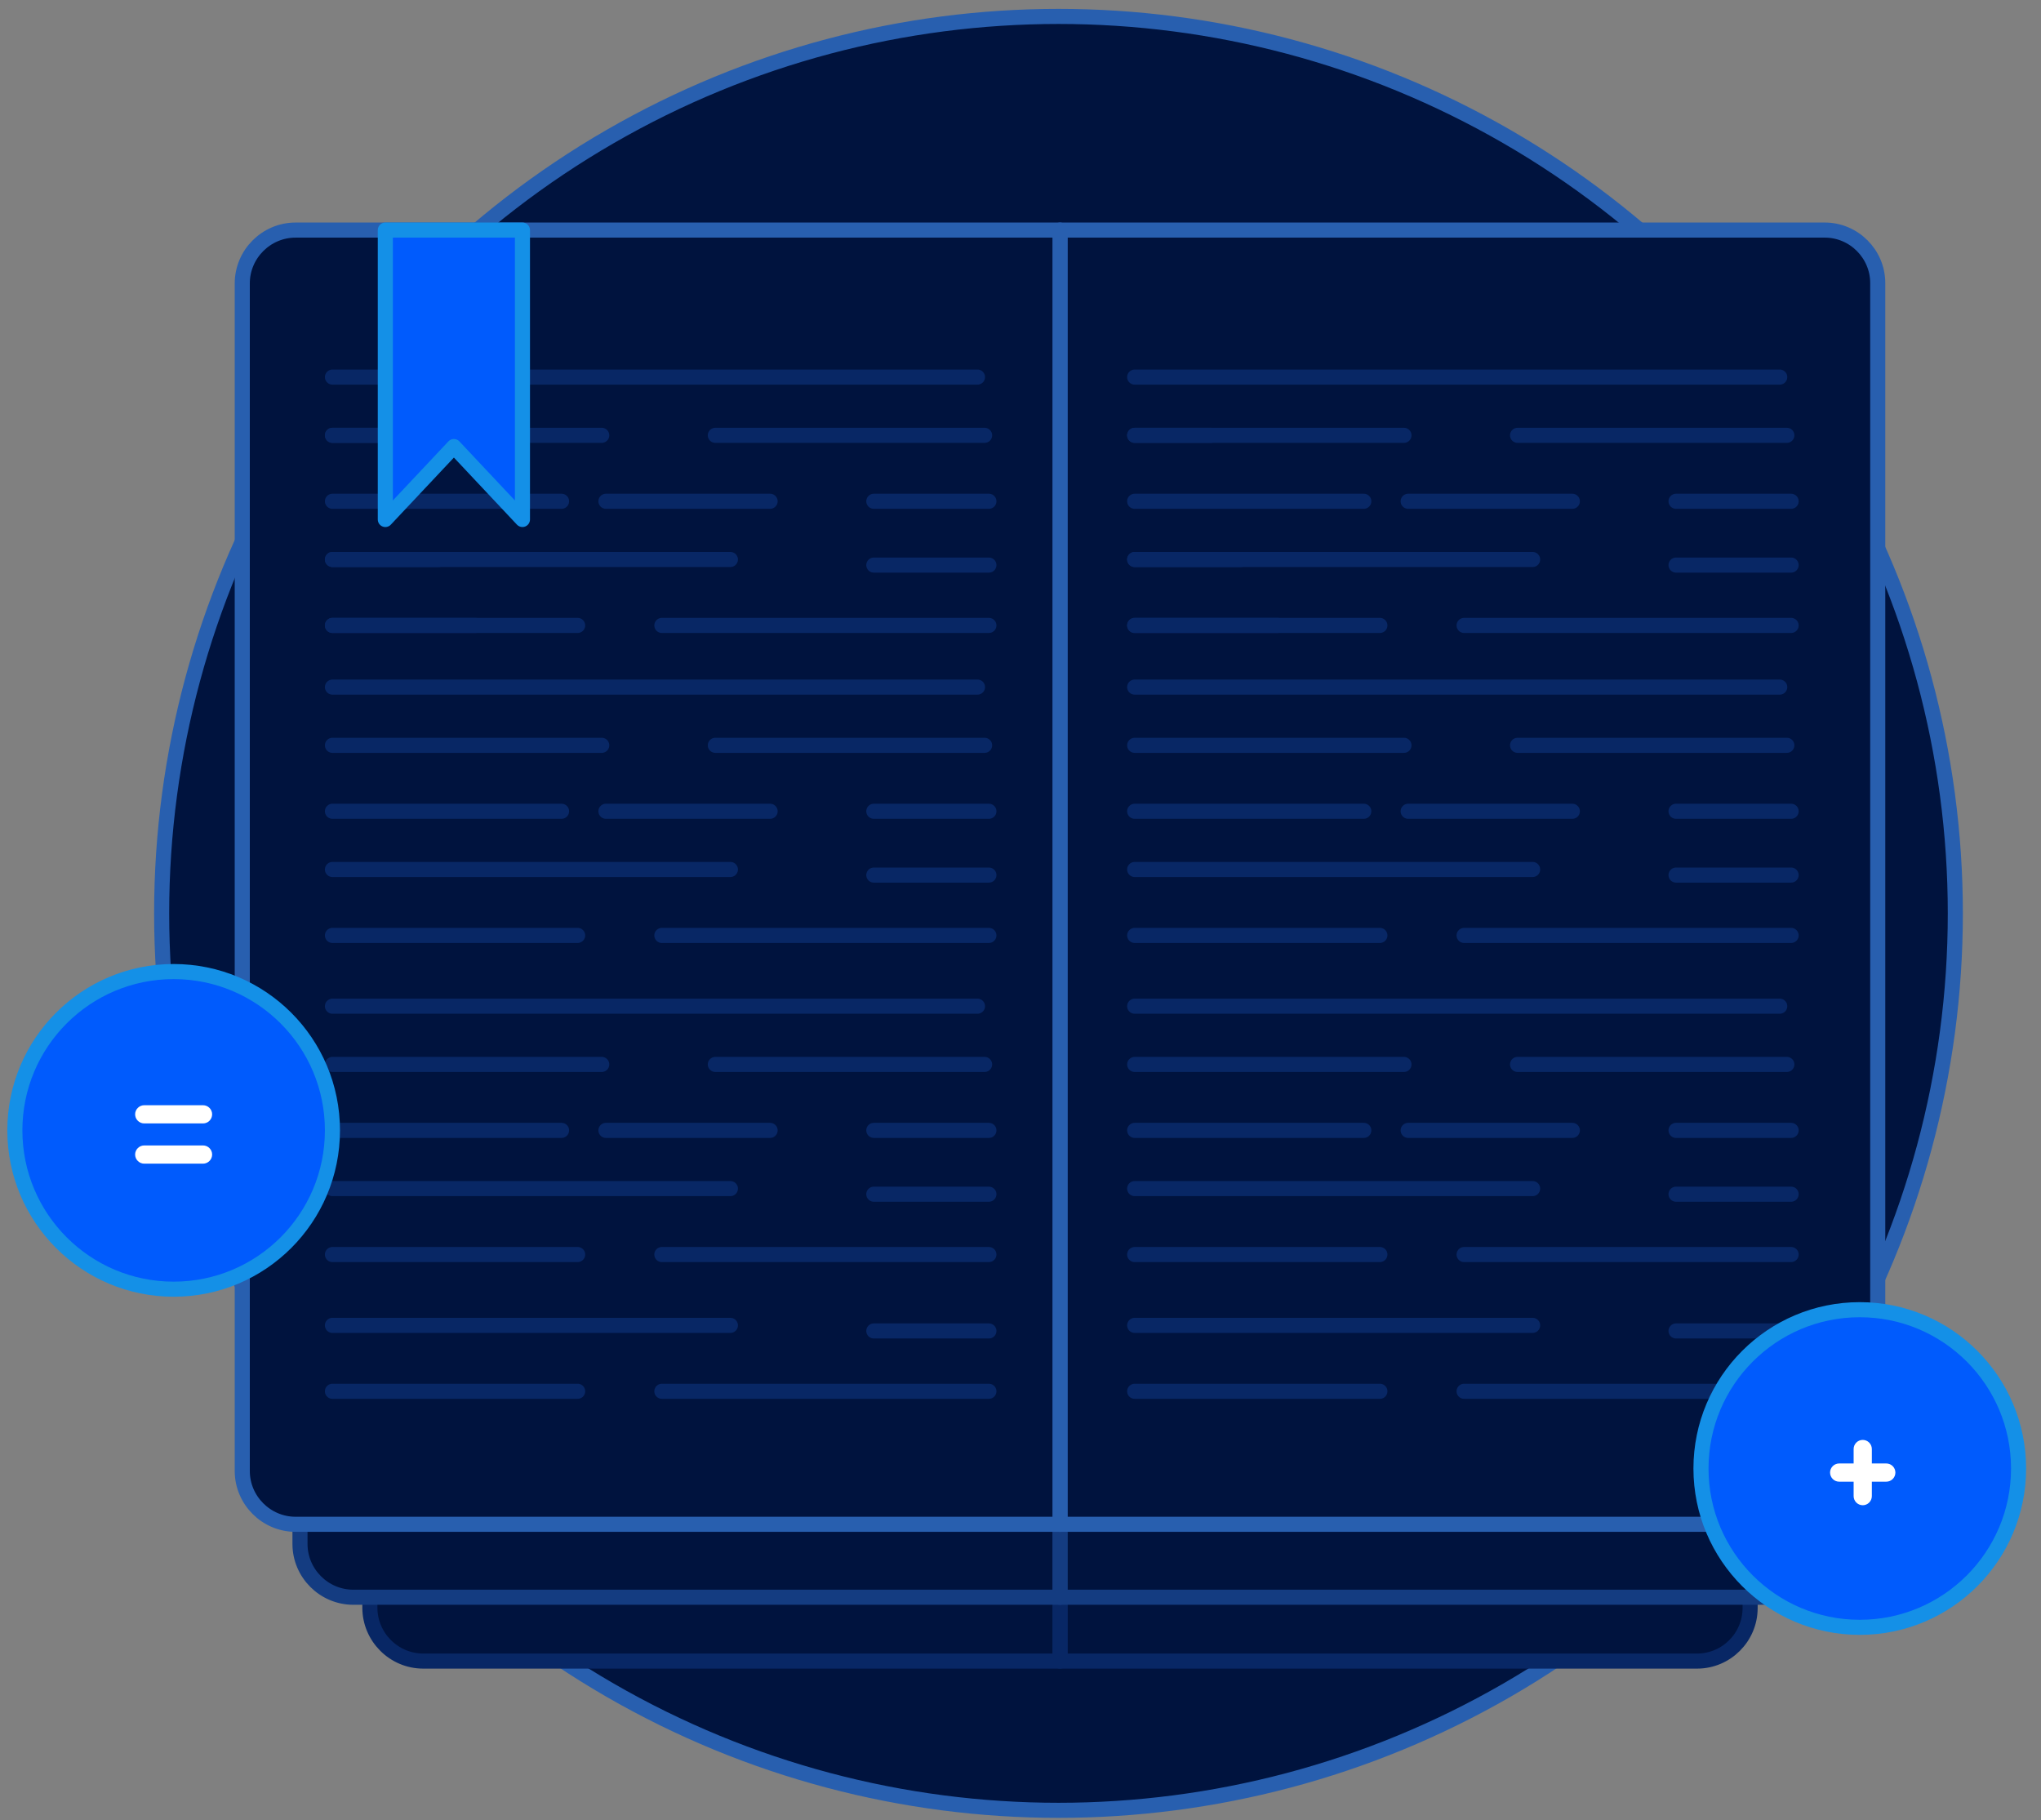 <svg id="ind_x5F_icon_x5F_6" xmlns="http://www.w3.org/2000/svg" width="203" height="181" viewBox="0 0 203 181">
  <rect x="0" y="0" width="203" height="181" fill="#808080" stroke="none"/>
  <g id="zoomin-1">
    <path fill="#00133E" d="M194.478 90.833c0 49.265-39.936 89.2-89.2 89.2-49.263 0-89.2-39.936-89.2-89.2s39.937-89.2 89.2-89.2c49.264 0 89.2 39.936 89.2 89.2"/>
    <circle fill="none" stroke="#285FAF" stroke-width="1.5" stroke-linecap="round" stroke-linejoin="round" stroke-miterlimit="10" cx="105.278" cy="90.833" r="89.2"/>
  </g>
  <g id="fadein-down-3">
    <path fill="#00133E" d="M105.43 165.19h63.368c2.898 0 5.27-2.372 5.27-5.27V41.75c0-2.897-2.37-5.268-5.27-5.268h-63.37V165.19z"/>
    <path fill="none" stroke="#082765" stroke-width="1.5" stroke-linecap="round" stroke-linejoin="round" stroke-miterlimit="10" d="M105.43 165.19h63.368c2.898 0 5.27-2.372 5.27-5.27V41.75c0-2.897-2.37-5.268-5.27-5.268h-63.37V165.19z"/>
    <path fill="#00133E" d="M105.43 165.19H42.092c-2.916 0-5.303-2.388-5.303-5.305v-118.1c0-2.917 2.387-5.303 5.303-5.303h63.336V165.19z"/>
    <path fill="none" stroke="#082765" stroke-width="1.5" stroke-linecap="round" stroke-linejoin="round" stroke-miterlimit="10" d="M105.43 165.19H42.092c-2.916 0-5.303-2.388-5.303-5.305v-118.1c0-2.917 2.387-5.303 5.303-5.303h63.336V165.19z"/>
  </g>
  <g id="fadein-down-2">
    <path fill="#00133E" d="M105.43 158.842h70.32c2.898 0 5.27-2.37 5.27-5.27V35.405c0-2.898-2.37-5.27-5.27-5.27h-70.32v128.708z"/>
    <path fill="none" stroke="#143C81" stroke-width="1.5" stroke-linecap="round" stroke-linejoin="round" stroke-miterlimit="10" d="M105.43 158.842h70.32c2.898 0 5.27-2.37 5.27-5.27V35.405c0-2.898-2.37-5.27-5.27-5.27h-70.32v128.708z"/>
    <path fill="#00133E" d="M105.43 158.842H35.14c-2.917 0-5.303-2.386-5.303-5.303V35.437c0-2.917 2.385-5.303 5.302-5.303h70.287v128.707z"/>
    <path fill="none" stroke="#143C81" stroke-width="1.5" stroke-linecap="round" stroke-linejoin="round" stroke-miterlimit="10" d="M105.43 158.842H35.14c-2.917 0-5.303-2.386-5.303-5.303V35.437c0-2.917 2.385-5.303 5.302-5.303h70.287v128.707z"/>
  </g>
  <g id="fadein-down-1">
    <path fill="#00133E" d="M105.43 151.588h76.062c2.897 0 5.27-2.37 5.27-5.27V28.15c0-2.898-2.372-5.27-5.27-5.27H105.43V151.59z"/>
    <path fill="none" stroke="#285FAF" stroke-width="1.5" stroke-linecap="round" stroke-linejoin="round" stroke-miterlimit="10" d="M105.43 151.588h76.062c2.897 0 5.27-2.37 5.27-5.27V28.15c0-2.898-2.372-5.27-5.27-5.27H105.43V151.59z"/>
    <path fill="#00133E" d="M105.43 151.588H29.4c-2.917 0-5.304-2.386-5.304-5.303v-118.1c0-2.918 2.387-5.304 5.303-5.304h76.03V151.59z"/>
    <path fill="none" stroke="#285FAF" stroke-width="1.5" stroke-linecap="round" stroke-linejoin="round" stroke-miterlimit="10" d="M105.43 151.588H29.4c-2.917 0-5.304-2.386-5.304-5.303v-118.1c0-2.918 2.387-5.304 5.303-5.304h76.03V151.59z"/>
  </g>
  <g>
    <path fill="#00133E" d="M33.065 37.5h64.158-64.158z"/>
    <path fill="none" stroke="#082765" stroke-width="1.5" stroke-linecap="round" stroke-linejoin="round" stroke-miterlimit="10" d="M97.223 37.5H33.065"/>
    <path fill="#00133E" d="M33.065 43.292H59.85 33.064z"/>
    <path fill="none" stroke="#082765" stroke-width="1.5" stroke-linecap="round" stroke-linejoin="round" stroke-miterlimit="10" d="M33.065 43.292H59.85"/>
    <path fill="#00133E" d="M71.147 43.292H97.93 71.148z"/>
    <path fill="none" stroke="#082765" stroke-width="1.5" stroke-linecap="round" stroke-linejoin="round" stroke-miterlimit="10" d="M71.147 43.292H97.93"/>
    <path fill="#00133E" d="M33.065 55.64h39.58-39.58z"/>
    <path fill="none" stroke="#082765" stroke-width="1.5" stroke-linecap="round" stroke-linejoin="round" stroke-miterlimit="10" d="M72.646 55.64H33.064"/>
    <path fill="#00133E" d="M33.065 55.64h10.552-10.552z"/>
    <path fill="none" stroke="#082765" stroke-width="1.5" stroke-linecap="round" stroke-linejoin="round" stroke-miterlimit="10" d="M43.618 55.64H33.064"/>
    <path fill="#00133E" d="M33.065 49.85h22.788-22.788z"/>
    <path fill="none" stroke="#082765" stroke-width="1.5" stroke-linecap="round" stroke-linejoin="round" stroke-miterlimit="10" d="M55.853 49.85H33.065"/>
    <path fill="#00133E" d="M60.267 49.85h16.33-16.33z"/>
    <path fill="none" stroke="#082765" stroke-width="1.5" stroke-linecap="round" stroke-linejoin="round" stroke-miterlimit="10" d="M76.596 49.85h-16.33"/>
    <path fill="#00133E" d="M86.91 49.85h11.447H86.91z"/>
    <path fill="none" stroke="#082765" stroke-width="1.5" stroke-linecap="round" stroke-linejoin="round" stroke-miterlimit="10" d="M98.357 49.85H86.91"/>
    <path fill="#00133E" d="M86.91 56.196h11.447H86.91z"/>
    <path fill="none" stroke="#082765" stroke-width="1.5" stroke-linecap="round" stroke-linejoin="round" stroke-miterlimit="10" d="M98.357 56.197H86.91"/>
    <path fill="#00133E" d="M65.828 62.198h32.53-32.53z"/>
    <path fill="none" stroke="#082765" stroke-width="1.5" stroke-linecap="round" stroke-linejoin="round" stroke-miterlimit="10" d="M98.356 62.197H65.828"/>
    <path fill="#00133E" d="M33.065 62.198h24.388-24.388z"/>
    <path fill="none" stroke="#082765" stroke-width="1.5" stroke-linecap="round" stroke-linejoin="round" stroke-miterlimit="10" d="M57.454 62.197h-24.39"/>
    <path fill="#00133E" d="M33.065 68.33h64.158-64.158z"/>
    <path fill="none" stroke="#082765" stroke-width="1.5" stroke-linecap="round" stroke-linejoin="round" stroke-miterlimit="10" d="M97.223 68.33H33.065"/>
    <path fill="#00133E" d="M33.065 74.12H59.85 33.064z"/>
    <path fill="none" stroke="#082765" stroke-width="1.5" stroke-linecap="round" stroke-linejoin="round" stroke-miterlimit="10" d="M33.065 74.12H59.85"/>
    <path fill="#00133E" d="M71.147 74.12H97.93 71.148z"/>
    <path fill="none" stroke="#082765" stroke-width="1.5" stroke-linecap="round" stroke-linejoin="round" stroke-miterlimit="10" d="M71.147 74.12H97.93"/>
    <path fill="#00133E" d="M33.065 86.47h39.58-39.58z"/>
    <path fill="none" stroke="#082765" stroke-width="1.5" stroke-linecap="round" stroke-linejoin="round" stroke-miterlimit="10" d="M72.646 86.468H33.064"/>
    <path fill="#00133E" d="M33.065 80.677h22.788-22.788z"/>
    <path fill="none" stroke="#082765" stroke-width="1.5" stroke-linecap="round" stroke-linejoin="round" stroke-miterlimit="10" d="M55.853 80.678H33.065"/>
    <path fill="#00133E" d="M60.267 80.677h16.33-16.33z"/>
    <path fill="none" stroke="#082765" stroke-width="1.5" stroke-linecap="round" stroke-linejoin="round" stroke-miterlimit="10" d="M76.596 80.678h-16.33"/>
    <path fill="#00133E" d="M86.91 80.678h11.447H86.91z"/>
    <path fill="none" stroke="#082765" stroke-width="1.5" stroke-linecap="round" stroke-linejoin="round" stroke-miterlimit="10" d="M98.357 80.678H86.91"/>
    <path fill="#00133E" d="M86.91 87.025h11.447H86.91z"/>
    <path fill="none" stroke="#082765" stroke-width="1.5" stroke-linecap="round" stroke-linejoin="round" stroke-miterlimit="10" d="M98.357 87.025H86.91"/>
    <path fill="#00133E" d="M65.828 93.026h32.53-32.53z"/>
    <path fill="none" stroke="#082765" stroke-width="1.5" stroke-linecap="round" stroke-linejoin="round" stroke-miterlimit="10" d="M98.356 93.026H65.828"/>
    <path fill="#00133E" d="M33.065 93.025h24.388-24.388z"/>
    <path fill="none" stroke="#082765" stroke-width="1.5" stroke-linecap="round" stroke-linejoin="round" stroke-miterlimit="10" d="M57.454 93.025h-24.39"/>
    <path fill="#00133E" d="M33.065 100.065h64.158-64.158z"/>
    <path fill="none" stroke="#082765" stroke-width="1.5" stroke-linecap="round" stroke-linejoin="round" stroke-miterlimit="10" d="M97.223 100.064H33.065"/>
    <path fill="#00133E" d="M33.065 105.855H59.85 33.064z"/>
    <path fill="none" stroke="#082765" stroke-width="1.5" stroke-linecap="round" stroke-linejoin="round" stroke-miterlimit="10" d="M33.065 105.855H59.85"/>
    <path fill="#00133E" d="M71.147 105.855H97.93 71.148z"/>
    <path fill="none" stroke="#082765" stroke-width="1.5" stroke-linecap="round" stroke-linejoin="round" stroke-miterlimit="10" d="M71.147 105.855H97.93"/>
    <path fill="#00133E" d="M33.065 118.204h39.58-39.58z"/>
    <path fill="none" stroke="#082765" stroke-width="1.5" stroke-linecap="round" stroke-linejoin="round" stroke-miterlimit="10" d="M72.646 118.203H33.064"/>
    <path fill="#00133E" d="M33.065 112.412h22.788-22.788z"/>
    <path fill="none" stroke="#082765" stroke-width="1.5" stroke-linecap="round" stroke-linejoin="round" stroke-miterlimit="10" d="M55.853 112.413H33.065"/>
    <path fill="#00133E" d="M60.267 112.413h16.33-16.33z"/>
    <path fill="none" stroke="#082765" stroke-width="1.5" stroke-linecap="round" stroke-linejoin="round" stroke-miterlimit="10" d="M76.596 112.413h-16.33"/>
    <path fill="#00133E" d="M86.91 112.413h11.447H86.91z"/>
    <path fill="none" stroke="#082765" stroke-width="1.5" stroke-linecap="round" stroke-linejoin="round" stroke-miterlimit="10" d="M98.357 112.413H86.91"/>
    <path fill="#00133E" d="M86.91 118.76h11.447H86.91z"/>
    <path fill="none" stroke="#082765" stroke-width="1.5" stroke-linecap="round" stroke-linejoin="round" stroke-miterlimit="10" d="M98.357 118.76H86.91"/>
    <path fill="#00133E" d="M65.828 124.76h32.53-32.53z"/>
    <path fill="none" stroke="#082765" stroke-width="1.5" stroke-linecap="round" stroke-linejoin="round" stroke-miterlimit="10" d="M98.356 124.76H65.828"/>
    <path fill="#00133E" d="M33.065 124.76h24.388-24.388z"/>
    <path fill="none" stroke="#082765" stroke-width="1.5" stroke-linecap="round" stroke-linejoin="round" stroke-miterlimit="10" d="M57.454 124.76h-24.39"/>
    <path fill="#00133E" d="M33.065 131.805h39.58-39.58z"/>
    <path fill="none" stroke="#082765" stroke-width="1.5" stroke-linecap="round" stroke-linejoin="round" stroke-miterlimit="10" d="M72.646 131.805H33.064"/>
    <path fill="#00133E" d="M86.91 132.36h11.447H86.91z"/>
    <path fill="none" stroke="#082765" stroke-width="1.5" stroke-linecap="round" stroke-linejoin="round" stroke-miterlimit="10" d="M98.357 132.36H86.91"/>
    <path fill="#00133E" d="M65.828 138.362h32.53-32.53z"/>
    <path fill="none" stroke="#082765" stroke-width="1.5" stroke-linecap="round" stroke-linejoin="round" stroke-miterlimit="10" d="M98.356 138.36H65.828"/>
    <path fill="#00133E" d="M33.065 138.36h24.388-24.388z"/>
    <path fill="none" stroke="#082765" stroke-width="1.5" stroke-linecap="round" stroke-linejoin="round" stroke-miterlimit="10" d="M57.454 138.36h-24.39"/>
    <path fill="#00133E" d="M33.065 43.292h7.58-7.58z"/>
    <path fill="none" stroke="#082765" stroke-width="1.5" stroke-linecap="round" stroke-linejoin="round" stroke-miterlimit="10" d="M40.646 43.292h-7.582"/>
    <path fill="#00133E" d="M33.065 62.198h14.22-14.22z"/>
    <path fill="none" stroke="#082765" stroke-width="1.5" stroke-linecap="round" stroke-linejoin="round" stroke-miterlimit="10" d="M47.284 62.197h-14.22"/>
    <path fill="#00133E" d="M112.855 37.5h64.158-64.158z"/>
    <path fill="none" stroke="#082765" stroke-width="1.5" stroke-linecap="round" stroke-linejoin="round" stroke-miterlimit="10" d="M177.015 37.5h-64.16"/>
    <path fill="#00133E" d="M112.855 43.292h26.785-26.785z"/>
    <path fill="none" stroke="#082765" stroke-width="1.5" stroke-linecap="round" stroke-linejoin="round" stroke-miterlimit="10" d="M112.856 43.292h26.784"/>
    <path fill="#00133E" d="M150.938 43.292h26.784-26.784z"/>
    <path fill="none" stroke="#082765" stroke-width="1.5" stroke-linecap="round" stroke-linejoin="round" stroke-miterlimit="10" d="M150.938 43.292h26.784"/>
    <path fill="#00133E" d="M112.855 55.64h39.58-39.58z"/>
    <path fill="none" stroke="#082765" stroke-width="1.5" stroke-linecap="round" stroke-linejoin="round" stroke-miterlimit="10" d="M152.437 55.64h-39.582"/>
    <path fill="#00133E" d="M112.855 55.64h10.553-10.553z"/>
    <path fill="none" stroke="#082765" stroke-width="1.5" stroke-linecap="round" stroke-linejoin="round" stroke-miterlimit="10" d="M123.408 55.64h-10.553"/>
    <path fill="#00133E" d="M112.855 49.85h22.79-22.79z"/>
    <path fill="none" stroke="#082765" stroke-width="1.5" stroke-linecap="round" stroke-linejoin="round" stroke-miterlimit="10" d="M135.645 49.85h-22.79"/>
    <path fill="#00133E" d="M140.058 49.85h16.33-16.33z"/>
    <path fill="none" stroke="#082765" stroke-width="1.5" stroke-linecap="round" stroke-linejoin="round" stroke-miterlimit="10" d="M156.387 49.85h-16.33"/>
    <path fill="#00133E" d="M166.7 49.85h11.447H166.7z"/>
    <path fill="none" stroke="#082765" stroke-width="1.5" stroke-linecap="round" stroke-linejoin="round" stroke-miterlimit="10" d="M178.147 49.85H166.7"/>
    <path fill="#00133E" d="M166.7 56.196h11.447H166.7z"/>
    <path fill="none" stroke="#082765" stroke-width="1.5" stroke-linecap="round" stroke-linejoin="round" stroke-miterlimit="10" d="M178.147 56.197H166.7"/>
    <path fill="#00133E" d="M145.62 62.198h32.527-32.528z"/>
    <path fill="none" stroke="#082765" stroke-width="1.5" stroke-linecap="round" stroke-linejoin="round" stroke-miterlimit="10" d="M178.147 62.197H145.62"/>
    <path fill="#00133E" d="M112.855 62.198h24.39-24.39z"/>
    <path fill="none" stroke="#082765" stroke-width="1.5" stroke-linecap="round" stroke-linejoin="round" stroke-miterlimit="10" d="M137.245 62.197h-24.39"/>
    <path fill="#00133E" d="M112.855 68.33h64.158-64.158z"/>
    <path fill="none" stroke="#082765" stroke-width="1.5" stroke-linecap="round" stroke-linejoin="round" stroke-miterlimit="10" d="M177.015 68.33h-64.16"/>
    <path fill="#00133E" d="M112.855 74.12h26.785-26.785z"/>
    <path fill="none" stroke="#082765" stroke-width="1.5" stroke-linecap="round" stroke-linejoin="round" stroke-miterlimit="10" d="M112.856 74.12h26.784"/>
    <path fill="#00133E" d="M150.938 74.12h26.784-26.784z"/>
    <path fill="none" stroke="#082765" stroke-width="1.5" stroke-linecap="round" stroke-linejoin="round" stroke-miterlimit="10" d="M150.938 74.12h26.784"/>
    <path fill="#00133E" d="M112.855 86.47h39.58-39.58z"/>
    <path fill="none" stroke="#082765" stroke-width="1.5" stroke-linecap="round" stroke-linejoin="round" stroke-miterlimit="10" d="M152.437 86.468h-39.582"/>
    <path fill="#00133E" d="M112.855 80.677h22.79-22.79z"/>
    <path fill="none" stroke="#082765" stroke-width="1.5" stroke-linecap="round" stroke-linejoin="round" stroke-miterlimit="10" d="M135.645 80.678h-22.79"/>
    <path fill="#00133E" d="M140.058 80.677h16.33-16.33z"/>
    <path fill="none" stroke="#082765" stroke-width="1.5" stroke-linecap="round" stroke-linejoin="round" stroke-miterlimit="10" d="M156.387 80.678h-16.33"/>
    <path fill="#00133E" d="M166.7 80.678h11.447H166.7z"/>
    <path fill="none" stroke="#082765" stroke-width="1.5" stroke-linecap="round" stroke-linejoin="round" stroke-miterlimit="10" d="M178.147 80.678H166.7"/>
    <path fill="#00133E" d="M166.7 87.025h11.447H166.7z"/>
    <path fill="none" stroke="#082765" stroke-width="1.5" stroke-linecap="round" stroke-linejoin="round" stroke-miterlimit="10" d="M178.147 87.025H166.7"/>
    <path fill="#00133E" d="M145.62 93.026h32.527-32.528z"/>
    <path fill="none" stroke="#082765" stroke-width="1.5" stroke-linecap="round" stroke-linejoin="round" stroke-miterlimit="10" d="M178.147 93.026H145.62"/>
    <path fill="#00133E" d="M112.855 93.025h24.39-24.39z"/>
    <path fill="none" stroke="#082765" stroke-width="1.5" stroke-linecap="round" stroke-linejoin="round" stroke-miterlimit="10" d="M137.245 93.025h-24.39"/>
    <path fill="#00133E" d="M112.855 100.065h64.158-64.158z"/>
    <path fill="none" stroke="#082765" stroke-width="1.5" stroke-linecap="round" stroke-linejoin="round" stroke-miterlimit="10" d="M177.015 100.064h-64.16"/>
    <path fill="#00133E" d="M112.855 105.855h26.785-26.785z"/>
    <path fill="none" stroke="#082765" stroke-width="1.5" stroke-linecap="round" stroke-linejoin="round" stroke-miterlimit="10" d="M112.856 105.855h26.784"/>
    <path fill="#00133E" d="M150.938 105.855h26.784-26.784z"/>
    <path fill="none" stroke="#082765" stroke-width="1.5" stroke-linecap="round" stroke-linejoin="round" stroke-miterlimit="10" d="M150.938 105.855h26.784"/>
    <path fill="#00133E" d="M112.855 118.204h39.58-39.58z"/>
    <path fill="none" stroke="#082765" stroke-width="1.5" stroke-linecap="round" stroke-linejoin="round" stroke-miterlimit="10" d="M152.437 118.203h-39.582"/>
    <path fill="#00133E" d="M112.855 112.412h22.79-22.79z"/>
    <path fill="none" stroke="#082765" stroke-width="1.5" stroke-linecap="round" stroke-linejoin="round" stroke-miterlimit="10" d="M135.645 112.413h-22.79"/>
    <path fill="#00133E" d="M140.058 112.413h16.33-16.33z"/>
    <path fill="none" stroke="#082765" stroke-width="1.5" stroke-linecap="round" stroke-linejoin="round" stroke-miterlimit="10" d="M156.387 112.413h-16.33"/>
    <path fill="#00133E" d="M166.7 112.413h11.447H166.7z"/>
    <path fill="none" stroke="#082765" stroke-width="1.5" stroke-linecap="round" stroke-linejoin="round" stroke-miterlimit="10" d="M178.147 112.413H166.7"/>
    <path fill="#00133E" d="M166.7 118.76h11.447H166.7z"/>
    <path fill="none" stroke="#082765" stroke-width="1.5" stroke-linecap="round" stroke-linejoin="round" stroke-miterlimit="10" d="M178.147 118.76H166.7"/>
    <path fill="#00133E" d="M145.62 124.76h32.527-32.528z"/>
    <path fill="none" stroke="#082765" stroke-width="1.5" stroke-linecap="round" stroke-linejoin="round" stroke-miterlimit="10" d="M178.147 124.76H145.62"/>
    <path fill="#00133E" d="M112.855 124.76h24.39-24.39z"/>
    <path fill="none" stroke="#082765" stroke-width="1.5" stroke-linecap="round" stroke-linejoin="round" stroke-miterlimit="10" d="M137.245 124.76h-24.39"/>
    <path fill="#00133E" d="M112.855 131.805h39.58-39.58z"/>
    <path fill="none" stroke="#082765" stroke-width="1.5" stroke-linecap="round" stroke-linejoin="round" stroke-miterlimit="10" d="M152.437 131.805h-39.582"/>
    <path fill="#00133E" d="M166.7 132.36h11.447H166.7z"/>
    <path fill="none" stroke="#082765" stroke-width="1.5" stroke-linecap="round" stroke-linejoin="round" stroke-miterlimit="10" d="M178.147 132.36H166.7"/>
    <path fill="#00133E" d="M145.62 138.362h32.527-32.528z"/>
    <path fill="none" stroke="#082765" stroke-width="1.5" stroke-linecap="round" stroke-linejoin="round" stroke-miterlimit="10" d="M178.147 138.36H145.62"/>
    <path fill="#00133E" d="M112.855 138.36h24.39-24.39z"/>
    <path fill="none" stroke="#082765" stroke-width="1.5" stroke-linecap="round" stroke-linejoin="round" stroke-miterlimit="10" d="M137.245 138.36h-24.39"/>
    <path fill="#00133E" d="M112.855 43.292h7.58-7.58z"/>
    <path fill="none" stroke="#082765" stroke-width="1.5" stroke-linecap="round" stroke-linejoin="round" stroke-miterlimit="10" d="M120.437 43.292h-7.582"/>
    <path fill="#00133E" d="M112.855 62.198h14.22-14.22z"/>
    <path fill="none" stroke="#082765" stroke-width="1.5" stroke-linecap="round" stroke-linejoin="round" stroke-miterlimit="10" d="M127.075 62.197h-14.22"/>
  </g>
  <g id="fadein-up-1">
    <path fill="#005BFD" d="M38.325 22.88v28.783l6.82-7.254 6.818 7.253V22.88z"/>
    <path fill="none" stroke="#1490E7" stroke-width="1.5" stroke-linecap="round" stroke-linejoin="round" stroke-miterlimit="10" d="M38.325 22.88v28.783l6.82-7.254 6.818 7.253V22.88z"/>
  </g>
  <g id="zoomin-2">
    <path fill="#005BFD" d="M200.77 146.04c0 8.723-7.07 15.794-15.794 15.794-8.723 0-15.795-7.07-15.795-15.794s7.073-15.795 15.796-15.795c8.723 0 15.794 7.07 15.794 15.795"/>
    <circle fill="none" stroke="#1490E7" stroke-width="1.5" stroke-linecap="round" stroke-linejoin="round" stroke-miterlimit="10" cx="184.975" cy="146.04" r="15.794"/>
    <path fill="#FFF" d="M185.27 149.692c-.498 0-.906-.408-.906-.906V144.1c0-.497.408-.905.906-.905s.906.408.906.906v4.686c0 .498-.408.906-.906.906"/>
    <path fill="#FFF" d="M182.02 146.444c0-.498.408-.906.906-.906h4.686c.498 0 .906.408.906.906s-.408.906-.906.906h-4.686c-.497 0-.905-.408-.905-.906"/>
  </g>
  <g id="zoomin-3">
    <path fill="#005BFD" d="M33.065 112.413c0 8.723-7.07 15.794-15.794 15.794s-15.794-7.07-15.794-15.794S8.548 96.62 17.27 96.62s15.795 7.07 15.795 15.793"/>
    <circle fill="none" stroke="#1490E7" stroke-width="1.5" stroke-linecap="round" stroke-linejoin="round" stroke-miterlimit="10" cx="17.271" cy="112.413" r="15.794"/>
    <path fill="#FFF" d="M13.44 110.817c0-.498.408-.905.906-.905h5.848c.498 0 .906.407.906.905s-.408.906-.906.906h-5.848c-.497 0-.906-.408-.906-.906"/>
    <path fill="#FFF" d="M13.44 114.817c0-.498.408-.905.906-.905h5.848c.498 0 .906.407.906.905s-.408.906-.906.906h-5.848c-.497 0-.906-.408-.906-.906"/>
  </g>
</svg>
